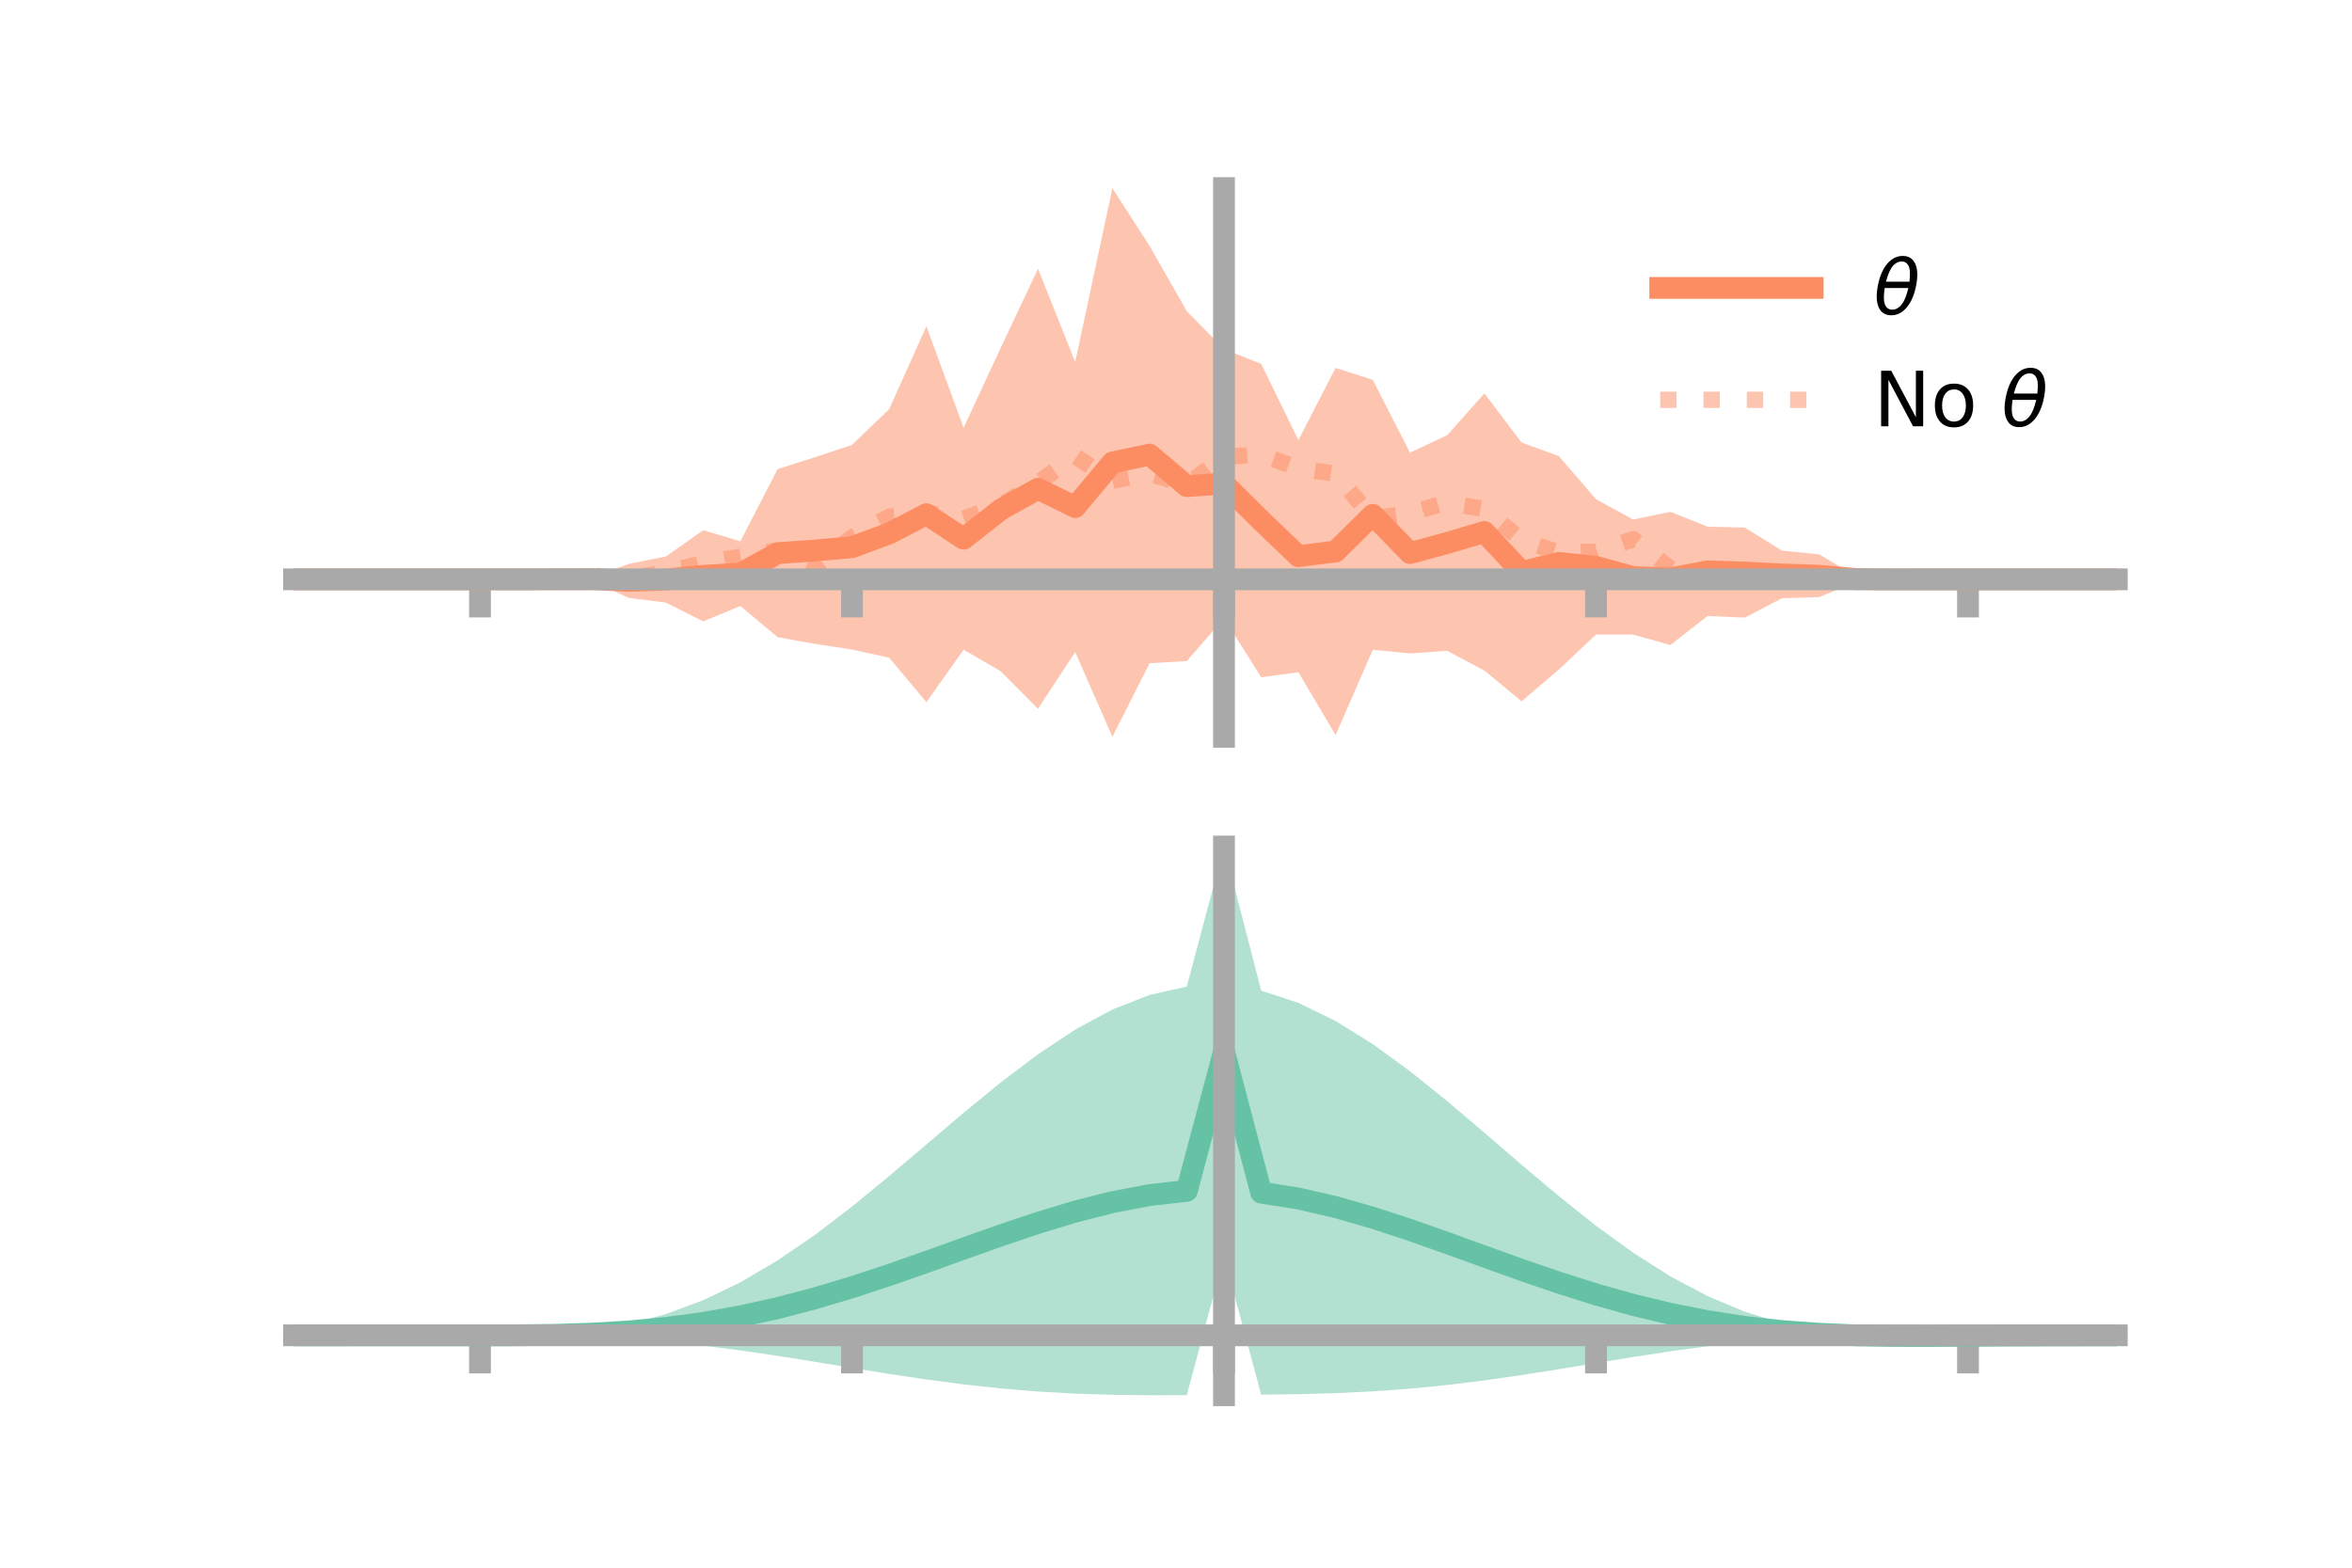 <?xml version="1.0" encoding="utf-8" standalone="no"?>
<!DOCTYPE svg PUBLIC "-//W3C//DTD SVG 1.1//EN"
  "http://www.w3.org/Graphics/SVG/1.1/DTD/svg11.dtd">
<!-- Created with matplotlib (https://matplotlib.org/) -->
<svg height="144pt" version="1.1" viewBox="0 0 216 144" width="216pt" xmlns="http://www.w3.org/2000/svg" xmlns:xlink="http://www.w3.org/1999/xlink">
 <defs>
  <style type="text/css">*{stroke-linecap:butt;stroke-linejoin:round;}</style>
 </defs>
 <g id="figure_1">
  <g id="patch_1">
   <path d="M 0 144 
L 216 144 
L 216 0 
L 0 0 
z
" style="fill:none;"/>
  </g>
  <g id="axes_1">
   <g id="patch_2">
    <path d="M 27 67.68 
L 194.4 67.68 
L 194.4 17.28 
L 27 17.28 
z
" style="fill:none;"/>
   </g>
   <g id="PolyCollection_1">
    <path clip-path="url(#p8e3143d97e)" d="M 27 53.212 
L 27 53.212 
L 30.416 53.212 
L 33.833 53.212 
L 37.249 53.212 
L 40.665 53.212 
L 44.082 53.212 
L 47.498 53.209 
L 50.914 53.116 
L 54.331 53.024 
L 57.747 51.797 
L 61.163 51.111 
L 64.58 48.704 
L 67.996 49.717 
L 71.412 43.092 
L 74.829 42.001 
L 78.245 40.865 
L 81.661 37.583 
L 85.078 29.963 
L 88.494 39.295 
L 91.91 31.935 
L 95.327 24.689 
L 98.743 33.253 
L 102.159 17.28 
L 105.576 22.598 
L 108.992 28.585 
L 112.408 32.063 
L 115.824 33.423 
L 119.241 40.427 
L 122.657 33.794 
L 126.073 34.893 
L 129.49 41.58 
L 132.906 39.969 
L 136.322 36.135 
L 139.739 40.65 
L 143.155 41.896 
L 146.571 45.853 
L 149.988 47.722 
L 153.404 47.013 
L 156.82 48.379 
L 160.237 48.458 
L 163.653 50.579 
L 167.069 50.921 
L 170.486 52.945 
L 173.902 53.155 
L 177.318 53.21 
L 180.735 53.212 
L 184.151 53.212 
L 187.567 53.212 
L 190.984 53.212 
L 194.4 53.212 
L 194.4 53.212 
L 194.4 53.212 
L 190.984 53.212 
L 187.567 53.212 
L 184.151 53.212 
L 180.735 53.212 
L 177.318 53.215 
L 173.902 53.29 
L 170.486 53.432 
L 167.069 54.847 
L 163.653 54.955 
L 160.237 56.73 
L 156.82 56.58 
L 153.404 59.247 
L 149.988 58.292 
L 146.571 58.284 
L 143.155 61.509 
L 139.739 64.423 
L 136.322 61.595 
L 132.906 59.781 
L 129.49 60.025 
L 126.073 59.684 
L 122.657 67.519 
L 119.241 61.751 
L 115.824 62.211 
L 112.408 56.782 
L 108.992 60.725 
L 105.576 60.916 
L 102.159 67.68 
L 98.743 59.895 
L 95.327 65.102 
L 91.91 61.667 
L 88.494 59.675 
L 85.078 64.498 
L 81.661 60.419 
L 78.245 59.661 
L 74.829 59.144 
L 71.412 58.53 
L 67.996 55.665 
L 64.58 57.077 
L 61.163 55.353 
L 57.747 54.922 
L 54.331 53.36 
L 50.914 53.281 
L 47.498 53.215 
L 44.082 53.212 
L 40.665 53.212 
L 37.249 53.212 
L 33.833 53.212 
L 30.416 53.212 
L 27 53.212 
z
" style="fill:#fc8d62;fill-opacity:0.5;"/>
   </g>
   <g id="matplotlib.axis_1">
    <g id="xtick_1">
     <g id="line2d_1">
      <defs>
       <path d="M 0 0 
L 0 3.5 
" id="m72bc93f91d" style="stroke:#a9a9a9;stroke-width:2;"/>
      </defs>
      <g>
       <use style="fill:#a9a9a9;stroke:#a9a9a9;stroke-width:2;" x="44.082" xlink:href="#m72bc93f91d" y="53.212"/>
      </g>
     </g>
    </g>
    <g id="xtick_2">
     <g id="line2d_2">
      <g>
       <use style="fill:#a9a9a9;stroke:#a9a9a9;stroke-width:2;" x="78.245" xlink:href="#m72bc93f91d" y="53.212"/>
      </g>
     </g>
    </g>
    <g id="xtick_3">
     <g id="line2d_3">
      <g>
       <use style="fill:#a9a9a9;stroke:#a9a9a9;stroke-width:2;" x="112.408" xlink:href="#m72bc93f91d" y="53.212"/>
      </g>
     </g>
    </g>
    <g id="xtick_4">
     <g id="line2d_4">
      <g>
       <use style="fill:#a9a9a9;stroke:#a9a9a9;stroke-width:2;" x="146.571" xlink:href="#m72bc93f91d" y="53.212"/>
      </g>
     </g>
    </g>
    <g id="xtick_5">
     <g id="line2d_5">
      <g>
       <use style="fill:#a9a9a9;stroke:#a9a9a9;stroke-width:2;" x="180.735" xlink:href="#m72bc93f91d" y="53.212"/>
      </g>
     </g>
    </g>
   </g>
   <g id="matplotlib.axis_2"/>
   <g id="line2d_6">
    <path clip-path="url(#p8e3143d97e)" d="M 27 53.212 
L 30.416 53.212 
L 33.833 53.212 
L 37.249 53.212 
L 40.665 53.212 
L 44.082 53.212 
L 47.498 53.212 
L 50.914 53.199 
L 54.331 53.192 
L 57.747 53.359 
L 61.163 53.232 
L 64.58 52.89 
L 67.996 52.691 
L 71.412 50.811 
L 74.829 50.572 
L 78.245 50.263 
L 81.661 49.001 
L 85.078 47.231 
L 88.494 49.485 
L 91.91 46.801 
L 95.327 44.895 
L 98.743 46.574 
L 102.159 42.48 
L 105.576 41.757 
L 108.992 44.655 
L 112.408 44.422 
L 115.824 47.817 
L 119.241 51.089 
L 122.657 50.656 
L 126.073 47.289 
L 129.49 50.802 
L 132.906 49.875 
L 136.322 48.865 
L 139.739 52.537 
L 143.155 51.703 
L 146.571 52.069 
L 149.988 53.007 
L 153.404 53.13 
L 156.82 52.479 
L 160.237 52.594 
L 163.653 52.767 
L 167.069 52.884 
L 170.486 53.189 
L 173.902 53.222 
L 177.318 53.213 
L 180.735 53.212 
L 184.151 53.212 
L 187.567 53.212 
L 190.984 53.212 
L 194.4 53.212 
" style="fill:none;stroke:#fc8d62;stroke-linecap:square;stroke-width:2;"/>
   </g>
   <g id="line2d_7">
    <path clip-path="url(#p8e3143d97e)" d="M 27 53.212 
L 30.416 53.212 
L 33.833 53.212 
L 37.249 53.212 
L 40.665 53.212 
L 44.082 53.212 
L 47.498 53.183 
L 50.914 53.221 
L 54.331 52.855 
L 57.747 53.18 
L 61.163 52.553 
L 64.58 51.74 
L 67.996 51.125 
L 71.412 50.553 
L 74.829 52.035 
L 78.245 49.359 
L 81.661 47.46 
L 85.078 47.069 
L 88.494 47.647 
L 91.91 46.394 
L 95.327 44.339 
L 98.743 41.913 
L 102.159 44.157 
L 105.576 43.519 
L 108.992 44.52 
L 112.408 41.962 
L 115.824 41.757 
L 119.241 43.022 
L 122.657 43.519 
L 126.073 47.643 
L 129.49 47.117 
L 132.906 46.155 
L 136.322 46.77 
L 139.739 49.624 
L 143.155 50.749 
L 146.571 50.676 
L 149.988 49.534 
L 153.404 52.233 
L 156.82 52.856 
L 160.237 52.91 
L 163.653 52.846 
L 167.069 52.641 
L 170.486 53.376 
L 173.902 53.118 
L 177.318 53.213 
L 180.735 53.212 
L 184.151 53.212 
L 187.567 53.212 
L 190.984 53.212 
L 194.4 53.212 
" style="fill:none;stroke:#fc8d62;stroke-dasharray:1.5,2.475;stroke-dashoffset:0;stroke-opacity:0.5;stroke-width:1.5;"/>
   </g>
   <g id="patch_3">
    <path d="M 112.408 67.68 
L 112.408 17.28 
" style="fill:none;stroke:#a9a9a9;stroke-linecap:square;stroke-linejoin:miter;stroke-width:2;"/>
   </g>
   <g id="patch_4">
    <path d="M 194.4 67.68 
L 194.4 17.28 
" style="fill:none;"/>
   </g>
   <g id="patch_5">
    <path d="M 27 53.212 
L 194.4 53.212 
" style="fill:none;stroke:#a9a9a9;stroke-linecap:square;stroke-linejoin:miter;stroke-width:2;"/>
   </g>
   <g id="patch_6">
    <path d="M 27 17.28 
L 194.4 17.28 
" style="fill:none;"/>
   </g>
   <g id="legend_1">
    <g id="line2d_8">
     <path d="M 152.47 26.449 
L 166.47 26.449 
" style="fill:none;stroke:#fc8d62;stroke-linecap:square;stroke-width:2;"/>
    </g>
    <g id="line2d_9"/>
    <g id="text_1">
     <!-- $\theta$ -->
     <g transform="translate(172.07 28.899)scale(0.07 -0.07)">
      <defs>
       <path d="M 45.516 34.672 
L 14.453 34.672 
Q 12.359 20.062 14.5 13.875 
Q 17.188 6.25 24.469 6.25 
Q 31.781 6.25 37.359 13.922 
Q 42.234 20.656 45.516 34.672 
z
M 47.016 42.969 
Q 48.344 56.844 46.625 61.719 
Q 43.953 69.438 36.766 69.438 
Q 29.297 69.438 23.828 61.812 
Q 19.531 55.672 16.156 42.969 
z
M 38.188 76.766 
Q 49.906 76.766 54.594 66.406 
Q 59.281 56.109 55.719 37.844 
Q 52.203 19.625 43.453 9.281 
Q 34.766 -1.125 23.047 -1.125 
Q 11.281 -1.125 6.641 9.281 
Q 2 19.625 5.516 37.844 
Q 9.078 56.109 17.719 66.406 
Q 26.422 76.766 38.188 76.766 
z
" id="DejaVuSans-Oblique-952"/>
      </defs>
      <use transform="translate(0 0.234)" xlink:href="#DejaVuSans-Oblique-952"/>
     </g>
    </g>
    <g id="line2d_10">
     <path d="M 152.47 36.724 
L 166.47 36.724 
" style="fill:none;stroke:#fc8d62;stroke-dasharray:1.5,2.475;stroke-dashoffset:0;stroke-opacity:0.5;stroke-width:1.5;"/>
    </g>
    <g id="line2d_11"/>
    <g id="text_2">
     <!-- No $\theta$ -->
     <g transform="translate(172.07 39.174)scale(0.07 -0.07)">
      <defs>
       <path d="M 9.812 72.906 
L 23.094 72.906 
L 55.422 11.922 
L 55.422 72.906 
L 64.984 72.906 
L 64.984 0 
L 51.703 0 
L 19.391 60.984 
L 19.391 0 
L 9.812 0 
z
" id="DejaVuSans-78"/>
       <path d="M 30.609 48.391 
Q 23.391 48.391 19.188 42.75 
Q 14.984 37.109 14.984 27.297 
Q 14.984 17.484 19.156 11.844 
Q 23.344 6.203 30.609 6.203 
Q 37.797 6.203 41.984 11.859 
Q 46.188 17.531 46.188 27.297 
Q 46.188 37.016 41.984 42.703 
Q 37.797 48.391 30.609 48.391 
z
M 30.609 56 
Q 42.328 56 49.016 48.375 
Q 55.719 40.766 55.719 27.297 
Q 55.719 13.875 49.016 6.219 
Q 42.328 -1.422 30.609 -1.422 
Q 18.844 -1.422 12.172 6.219 
Q 5.516 13.875 5.516 27.297 
Q 5.516 40.766 12.172 48.375 
Q 18.844 56 30.609 56 
z
" id="DejaVuSans-111"/>
       <path id="DejaVuSans-32"/>
      </defs>
      <use transform="translate(0 0.234)" xlink:href="#DejaVuSans-78"/>
      <use transform="translate(74.805 0.234)" xlink:href="#DejaVuSans-111"/>
      <use transform="translate(135.986 0.234)" xlink:href="#DejaVuSans-32"/>
      <use transform="translate(167.773 0.234)" xlink:href="#DejaVuSans-Oblique-952"/>
     </g>
    </g>
   </g>
  </g>
  <g id="axes_2">
   <g id="patch_7">
    <path d="M 27 128.16 
L 194.4 128.16 
L 194.4 77.76 
L 27 77.76 
z
" style="fill:none;"/>
   </g>
   <g id="PolyCollection_2">
    <path clip-path="url(#p03efbe98c8)" d="M 27 122.663 
L 27 122.656 
L 30.416 122.658 
L 33.833 122.658 
L 37.249 122.658 
L 40.665 122.658 
L 44.082 122.658 
L 47.498 122.64 
L 50.914 122.518 
L 54.331 122.202 
L 57.747 121.616 
L 61.163 120.705 
L 64.58 119.431 
L 67.996 117.784 
L 71.412 115.774 
L 74.829 113.437 
L 78.245 110.829 
L 81.661 108.027 
L 85.078 105.124 
L 88.494 102.219 
L 91.91 99.421 
L 95.327 96.838 
L 98.743 94.575 
L 102.159 92.729 
L 105.576 91.388 
L 108.992 90.623 
L 112.408 77.76 
L 115.824 90.997 
L 119.241 92.118 
L 122.657 93.783 
L 126.073 95.908 
L 129.49 98.397 
L 132.906 101.145 
L 136.322 104.046 
L 139.739 106.989 
L 143.155 109.871 
L 146.571 112.594 
L 149.988 115.074 
L 153.404 117.244 
L 156.82 119.057 
L 160.237 120.49 
L 163.653 121.544 
L 167.069 122.234 
L 170.486 122.536 
L 173.902 122.555 
L 177.318 122.569 
L 180.735 122.596 
L 184.151 122.619 
L 187.567 122.635 
L 190.984 122.646 
L 194.4 122.652 
L 194.4 122.669 
L 194.4 122.669 
L 190.984 122.682 
L 187.567 122.705 
L 184.151 122.743 
L 180.735 122.8 
L 177.318 122.868 
L 173.902 122.875 
L 170.486 122.779 
L 167.069 122.797 
L 163.653 122.985 
L 160.237 123.277 
L 156.82 123.661 
L 153.404 124.124 
L 149.988 124.647 
L 146.571 125.205 
L 143.155 125.768 
L 139.739 126.308 
L 136.322 126.798 
L 132.906 127.218 
L 129.49 127.555 
L 126.073 127.804 
L 122.657 127.969 
L 119.241 128.062 
L 115.824 128.104 
L 112.408 115.401 
L 108.992 128.152 
L 105.576 128.16 
L 102.159 128.121 
L 98.743 128.011 
L 95.327 127.818 
L 91.91 127.535 
L 88.494 127.163 
L 85.078 126.713 
L 81.661 126.201 
L 78.245 125.65 
L 74.829 125.088 
L 71.412 124.543 
L 67.996 124.042 
L 64.58 123.606 
L 61.163 123.251 
L 57.747 122.984 
L 54.331 122.805 
L 50.914 122.705 
L 47.498 122.665 
L 44.082 122.658 
L 40.665 122.658 
L 37.249 122.658 
L 33.833 122.659 
L 30.416 122.66 
L 27 122.663 
z
" style="fill:#66c2a5;fill-opacity:0.5;"/>
   </g>
   <g id="matplotlib.axis_3">
    <g id="xtick_6">
     <g id="line2d_12">
      <g>
       <use style="fill:#a9a9a9;stroke:#a9a9a9;stroke-width:2;" x="44.082" xlink:href="#m72bc93f91d" y="122.658"/>
      </g>
     </g>
    </g>
    <g id="xtick_7">
     <g id="line2d_13">
      <g>
       <use style="fill:#a9a9a9;stroke:#a9a9a9;stroke-width:2;" x="78.245" xlink:href="#m72bc93f91d" y="122.658"/>
      </g>
     </g>
    </g>
    <g id="xtick_8">
     <g id="line2d_14">
      <g>
       <use style="fill:#a9a9a9;stroke:#a9a9a9;stroke-width:2;" x="112.408" xlink:href="#m72bc93f91d" y="122.658"/>
      </g>
     </g>
    </g>
    <g id="xtick_9">
     <g id="line2d_15">
      <g>
       <use style="fill:#a9a9a9;stroke:#a9a9a9;stroke-width:2;" x="146.571" xlink:href="#m72bc93f91d" y="122.658"/>
      </g>
     </g>
    </g>
    <g id="xtick_10">
     <g id="line2d_16">
      <g>
       <use style="fill:#a9a9a9;stroke:#a9a9a9;stroke-width:2;" x="180.735" xlink:href="#m72bc93f91d" y="122.658"/>
      </g>
     </g>
    </g>
   </g>
   <g id="matplotlib.axis_4"/>
   <g id="line2d_17">
    <path clip-path="url(#p03efbe98c8)" d="M 27 122.659 
L 30.416 122.659 
L 33.833 122.658 
L 37.249 122.658 
L 40.665 122.658 
L 44.082 122.658 
L 47.498 122.652 
L 50.914 122.611 
L 54.331 122.504 
L 57.747 122.3 
L 61.163 121.978 
L 64.58 121.519 
L 67.996 120.913 
L 71.412 120.159 
L 74.829 119.262 
L 78.245 118.24 
L 81.661 117.114 
L 85.078 115.918 
L 88.494 114.691 
L 91.91 113.478 
L 95.327 112.328 
L 98.743 111.293 
L 102.159 110.425 
L 105.576 109.774 
L 108.992 109.387 
L 112.408 96.58 
L 115.824 109.55 
L 119.241 110.09 
L 122.657 110.876 
L 126.073 111.856 
L 129.49 112.976 
L 132.906 114.181 
L 136.322 115.422 
L 139.739 116.648 
L 143.155 117.819 
L 146.571 118.9 
L 149.988 119.861 
L 153.404 120.684 
L 156.82 121.359 
L 160.237 121.884 
L 163.653 122.265 
L 167.069 122.516 
L 170.486 122.658 
L 173.902 122.715 
L 177.318 122.718 
L 180.735 122.698 
L 184.151 122.681 
L 187.567 122.67 
L 190.984 122.664 
L 194.4 122.661 
" style="fill:none;stroke:#66c2a5;stroke-linecap:square;stroke-width:2;"/>
   </g>
   <g id="patch_8">
    <path d="M 112.408 128.16 
L 112.408 77.76 
" style="fill:none;stroke:#a9a9a9;stroke-linecap:square;stroke-linejoin:miter;stroke-width:2;"/>
   </g>
   <g id="patch_9">
    <path d="M 194.4 128.16 
L 194.4 77.76 
" style="fill:none;"/>
   </g>
   <g id="patch_10">
    <path d="M 27 122.658 
L 194.4 122.658 
" style="fill:none;stroke:#a9a9a9;stroke-linecap:square;stroke-linejoin:miter;stroke-width:2;"/>
   </g>
   <g id="patch_11">
    <path d="M 27 77.76 
L 194.4 77.76 
" style="fill:none;"/>
   </g>
  </g>
 </g>
 <defs>
  <clipPath id="p8e3143d97e">
   <rect height="50.4" width="167.4" x="27" y="17.28"/>
  </clipPath>
  <clipPath id="p03efbe98c8">
   <rect height="50.4" width="167.4" x="27" y="77.76"/>
  </clipPath>
 </defs>
</svg>
